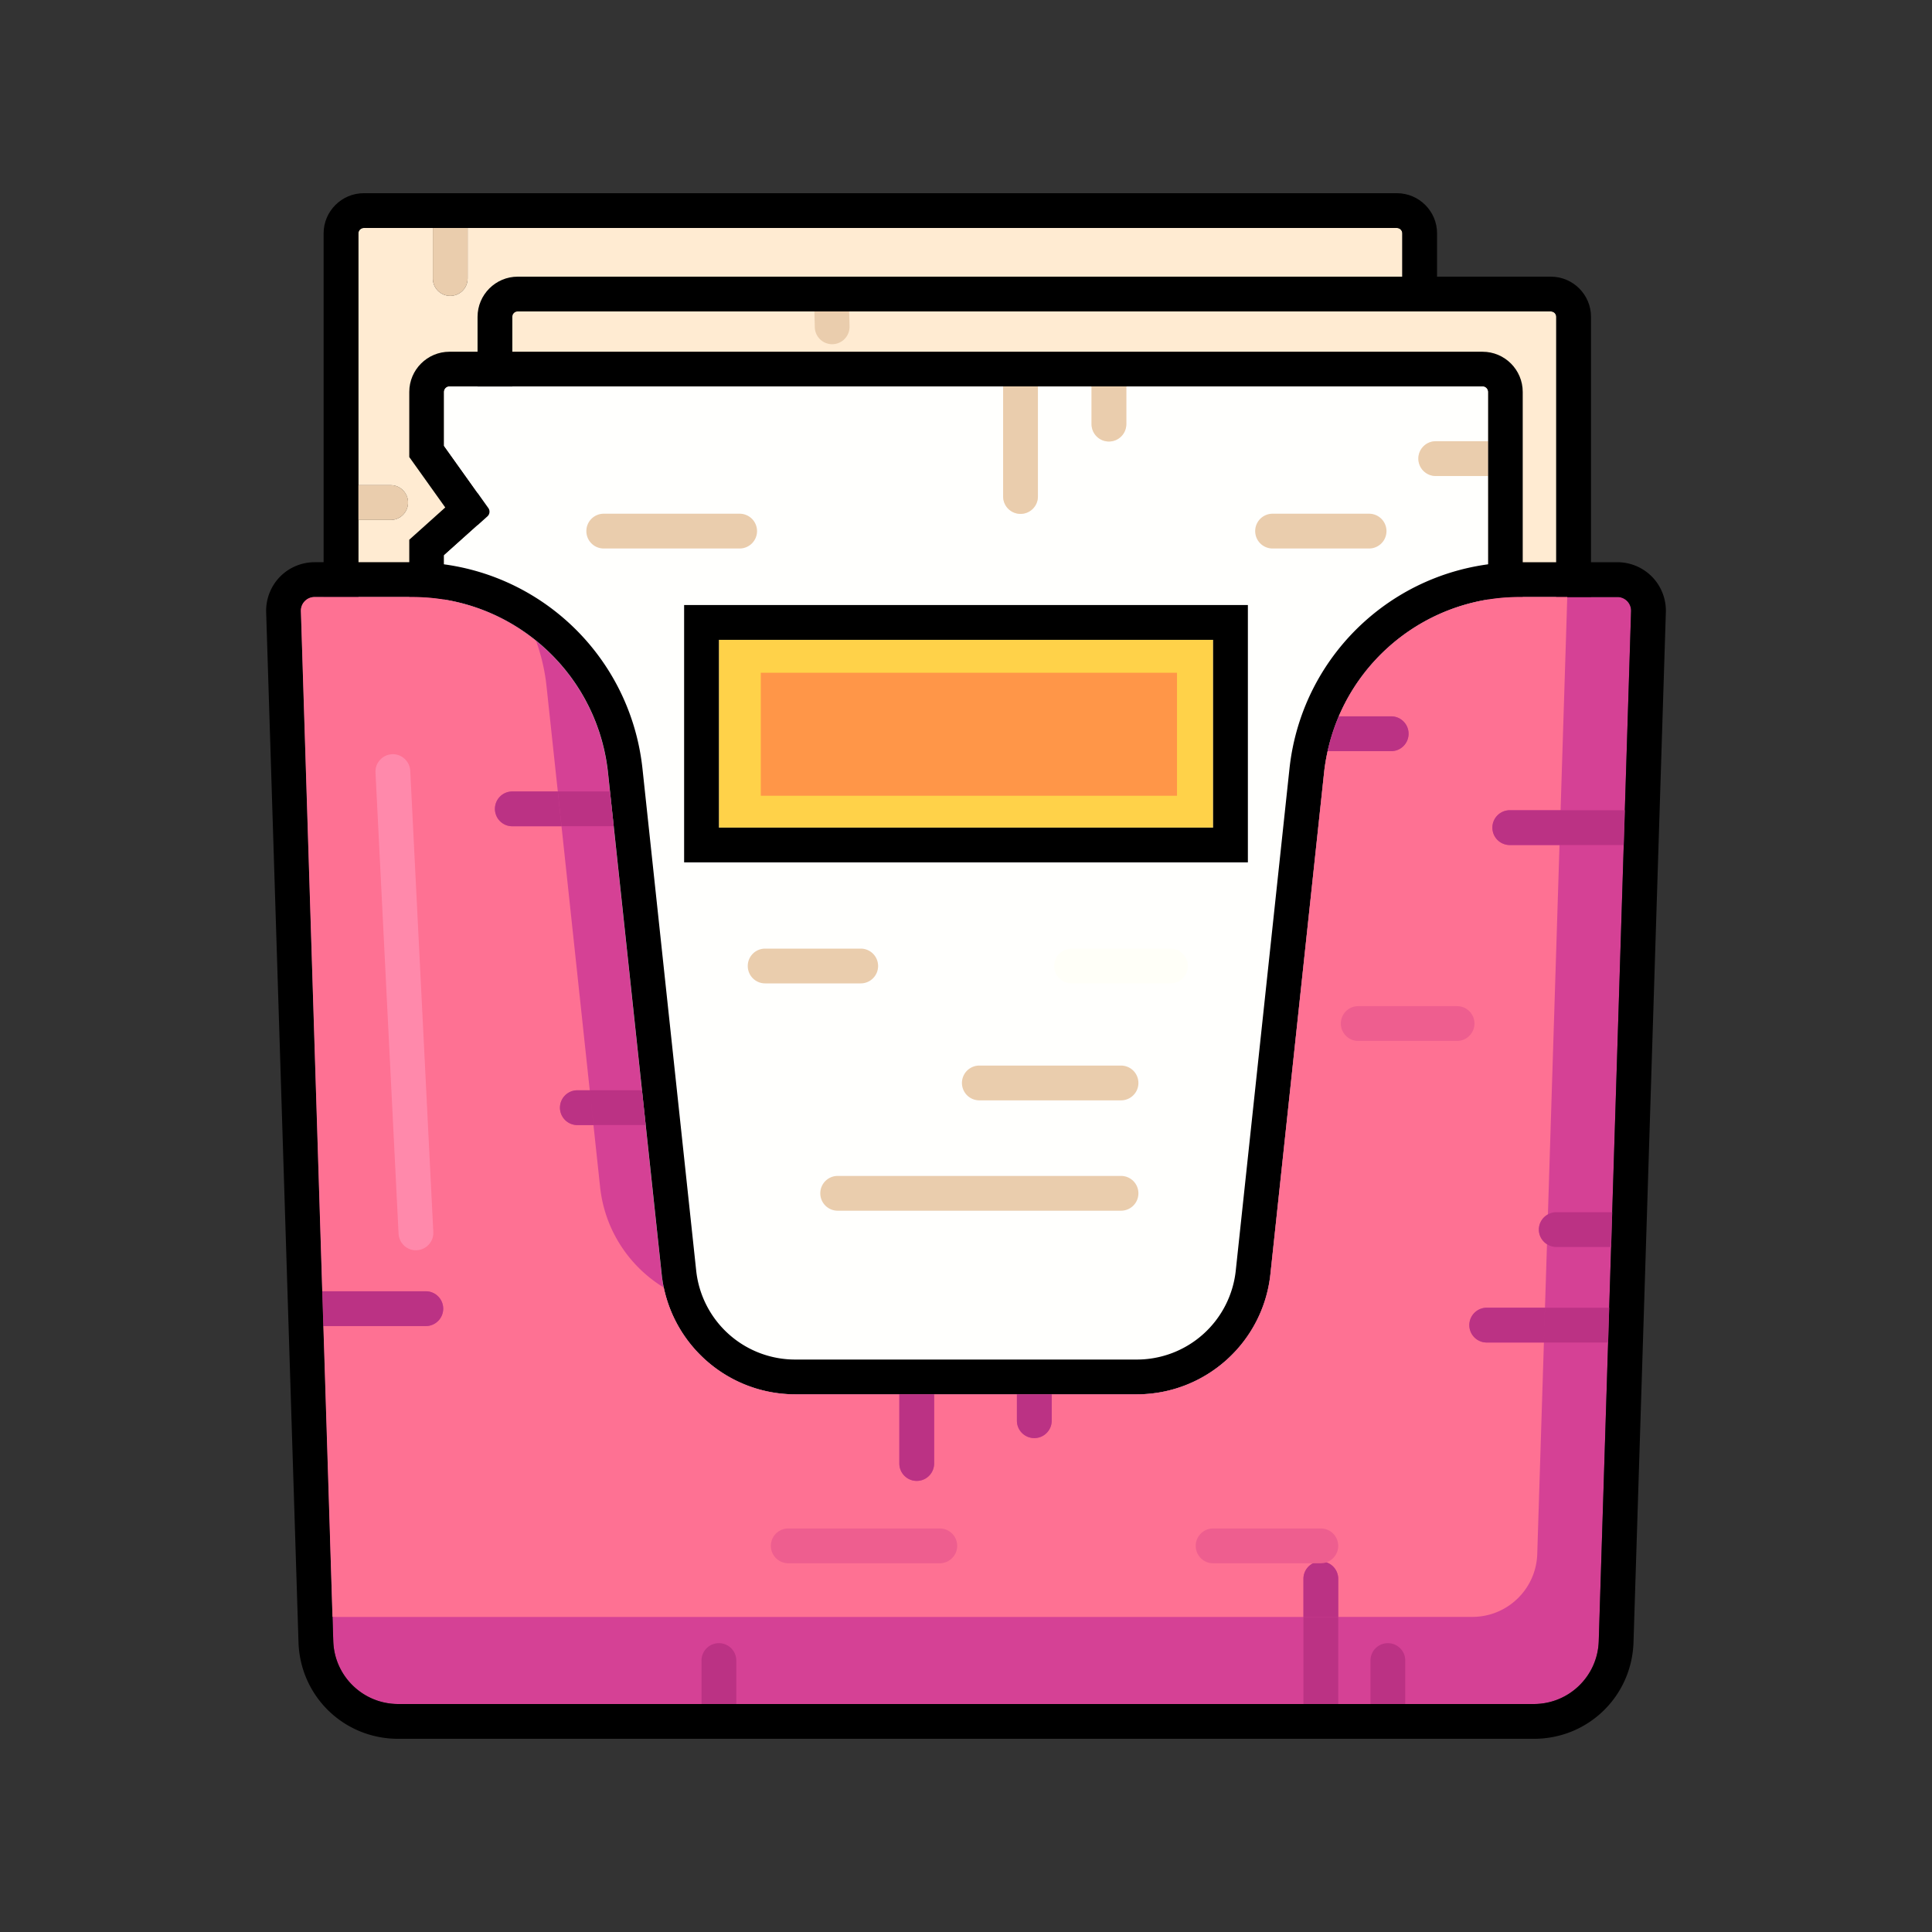 <?xml version="1.0" standalone="no"?>
<!DOCTYPE svg PUBLIC "-//W3C//DTD SVG 1.1//EN" "http://www.w3.org/Graphics/SVG/1.1/DTD/svg11.dtd"><svg t="1650418401318"
  class="icon" viewBox="0 0 1024 1024" version="1.1" xmlns="http://www.w3.org/2000/svg" p-id="25429"
  xmlns:xlink="http://www.w3.org/1999/xlink" width="200" height="200">
  <rect x="0" y="0" width="1024" height="1024" fill="#333333" stroke="none"/>
  <defs>
    <style type="text/css">
      @font-face {
        font-family: feedback-iconfont;
        src: url("//at.alicdn.com/t/font_1031158_u69w8yhxdu.woff2?t=1630033759944") format("woff2"), url("//at.alicdn.com/t/font_1031158_u69w8yhxdu.woff?t=1630033759944") format("woff"), url("//at.alicdn.com/t/font_1031158_u69w8yhxdu.ttf?t=1630033759944") format("truetype");
      }
    </style>
  </defs>
  <path
    d="M740.393 120.832h-492.544v26.767c0 5.1-4.116 9.216-9.216 9.216s-9.216-4.116-9.216-9.216V120.832H192.819c-1.577 0-2.867 1.29-2.867 2.867v133.448h17.101c5.1 0 9.216 4.116 9.216 9.216s-4.116 9.216-9.216 9.216h-17.101v520.52h553.288V123.699c0.02-1.577-1.27-2.867-2.847-2.867z"
    fill="#FFEBD2" p-id="25430"></path>
  <path
    d="M238.633 156.815c5.1 0 9.216-4.116 9.216-9.216V120.832h-18.432v26.767a9.216 9.216 0 0 0 9.216 9.216zM189.952 257.147c-5.1 0-9.216 4.116-9.216 9.216s4.116 9.216 9.216 9.216v-18.432zM216.289 266.363c0-5.1-4.116-9.216-9.216-9.216h-17.101v18.432h17.101c5.079 0 9.216-4.137 9.216-9.216z"
    fill="#EACDAD" p-id="25431"></path>
  <path
    d="M740.393 120.832c1.577 0 2.867 1.29 2.867 2.867v672.399H189.952V123.699c0-1.577 1.29-2.867 2.867-2.867h547.574m0-18.432H192.819c-11.735 0-21.299 9.564-21.299 21.299v690.831h590.152V123.699c0.02-11.735-9.544-21.299-21.279-21.299z"
    p-id="25432"></path>
  <path
    d="M821.985 165.069h-371.917l0.205 7.905a9.22 9.22 0 0 1-8.97 9.462h-0.246c-4.977 0-9.073-3.973-9.216-8.97l-0.225-8.397h-157.204c-1.577 0-2.867 1.29-2.867 2.867v672.399h553.288V167.936c0.02-1.577-1.27-2.867-2.847-2.867z"
    fill="#FFEBD2" p-id="25433"></path>
  <path
    d="M441.057 182.436h0.246a9.22 9.22 0 0 0 8.97-9.462l-0.205-7.905h-18.432l0.225 8.397a9.202 9.202 0 0 0 9.196 8.97z"
    fill="#EACDAD" p-id="25434"></path>
  <path
    d="M821.985 165.069c1.577 0 2.867 1.29 2.867 2.867v672.399H271.544V167.936c0-1.577 1.29-2.867 2.867-2.867h547.574m0-18.432H274.412c-11.735 0-21.299 9.564-21.299 21.299v690.831h590.152V167.936c0.02-11.735-9.544-21.299-21.279-21.299z"
    p-id="25435"></path>
  <path
    d="M785.777 204.861c1.577 0 2.867 1.29 2.867 2.867v672.399H235.356V294.298l22.979-20.603c1.27-1.147 1.475-3.052 0.492-4.424l-23.47-32.932v-28.611c0-1.577 1.29-2.867 2.867-2.867h547.553m0-18.432H238.223c-11.735 0-21.299 9.564-21.299 21.299v34.509l3.42 4.792 15.647 21.934-12.943 11.612-6.124 5.489v612.495h590.152V207.729c0-11.756-9.544-21.299-21.299-21.299z"
    p-id="25436"></path>
  <path
    d="M760.975 832.532H263.025V305.295l20.685-18.555c1.147-1.024 1.331-2.744 0.451-3.994l-21.115-29.635v-25.743c0-1.434 1.147-2.58 2.58-2.58h492.81c1.434 0 2.58 1.147 2.58 2.58v605.164z"
    fill="#FFEBD2" p-id="25437"></path>
  <path
    d="M751.759 243.077c0-5.1 4.116-9.216 9.216-9.216h27.668v-26.132c0-1.577-1.29-2.867-2.867-2.867h-188.805v19.948a9.216 9.216 0 0 1-18.432 0v-19.948h-28.426v58.307a9.216 9.216 0 0 1-18.432 0v-58.307H238.223c-1.577 0-2.867 1.29-2.867 2.867v28.611l23.47 32.932c0.983 1.393 0.778 3.297-0.492 4.424l-22.979 20.603v585.83h553.288V252.293h-27.668c-5.079 0-9.216-4.137-9.216-9.216z"
    fill="#FFFFFD" p-id="25438"></path>
  <path
    d="M540.897 272.364c5.1 0 9.216-4.116 9.216-9.216v-58.307h-18.432v58.307c0 5.1 4.116 9.216 9.216 9.216zM587.756 234.004c5.1 0 9.216-4.116 9.216-9.216v-19.948h-18.432v19.948c0 5.1 4.116 9.216 9.216 9.216zM760.975 233.861c-5.1 0-9.216 4.116-9.216 9.216s4.116 9.216 9.216 9.216h27.668v-18.432h-27.668z"
    fill="#EACDAD" p-id="25439"></path>
  <path
    d="M701.768 409.498l-28.447 265.83c-3.871 36.229-34.447 63.693-70.881 63.693h-180.9c-36.434 0-67.011-27.464-70.881-63.693l-28.447-265.83c-5.673-52.941-50.34-93.082-103.567-93.082H166.728c-4.096 0-7.373 3.379-7.25 7.475l17.142 545.956c0.573 18.575 15.811 33.321 34.386 33.321h601.969c18.575 0 33.792-14.746 34.386-33.321l17.142-545.956c0.123-4.096-3.154-7.475-7.25-7.475h-51.937c-53.207 0-97.874 40.141-103.547 93.082z"
    fill="#D54195" p-id="25440"></path>
  <path
    d="M857.272 316.416c4.096 0 7.373 3.379 7.25 7.475l-17.142 545.956c-0.573 18.575-15.811 33.321-34.386 33.321H211.026c-18.575 0-33.792-14.746-34.386-33.321l-17.142-545.956a7.25 7.25 0 0 1 7.25-7.475h51.937c53.228 0 97.894 40.141 103.567 93.082l28.447 265.83c3.871 36.229 34.447 63.693 70.881 63.693h180.9c36.434 0 66.99-27.464 70.881-63.693l28.447-265.83c5.673-52.941 50.34-93.082 103.567-93.082h51.896m0-18.432h-51.937c-62.812 0-115.22 47.104-121.897 109.548l-28.447 265.83a52.756 52.756 0 0 1-52.552 47.227h-180.9a52.756 52.756 0 0 1-52.552-47.227l-28.447-265.83c-6.676-62.444-59.085-109.548-121.897-109.548H166.728c-6.902 0-13.64 2.847-18.432 7.803a25.854 25.854 0 0 0-7.229 18.678l17.142 545.956c0.901 28.692 24.105 51.18 52.818 51.18h601.969c28.713 0 51.896-22.487 52.797-51.18l17.142-545.956c0.225-6.902-2.417-13.722-7.229-18.678a25.803 25.803 0 0 0-18.432-7.803z"
    p-id="25441"></path>
  <path
    d="M347.935 772.69h-38.42c-5.1 0-9.216-4.116-9.216-9.216s4.116-9.216 9.216-9.216h38.42a9.216 9.216 0 0 1 9.216 9.216c0 5.079-4.137 9.216-9.216 9.216zM381.03 804.106h-33.096a9.216 9.216 0 0 1 0-18.432h33.096a9.216 9.216 0 0 1 0 18.432zM691.958 741.253h-17.469a9.216 9.216 0 0 1 0-18.432h17.469c5.1 0 9.216 4.116 9.216 9.216 0 5.079-4.137 9.216-9.216 9.216zM725.647 776.172h-17.981a9.216 9.216 0 0 1 0-18.432h17.981a9.216 9.216 0 0 1 0 18.432z"
    fill="#BB3284" p-id="25442"></path>
  <path
    d="M690.852 856.986v-20.173c0-5.1 4.116-9.216 9.216-9.216s9.216 4.116 9.216 9.216v20.173h71.107c18.575 0 33.792-14.746 34.386-33.321l3.523-112.108h-30.29c-5.1 0-9.216-4.116-9.216-9.216s4.116-9.216 9.216-9.216h30.863l1.065-33.649c-2.58-1.638-4.301-4.485-4.301-7.762 0-3.482 1.946-6.472 4.792-8.028l6.144-195.789h-26.358a9.216 9.216 0 0 1 0-18.432h26.931l3.543-113.029h-25.375c-42.639 0-79.729 25.784-95.744 63.263h27.771c5.1 0 9.216 4.116 9.216 9.216s-4.116 9.216-9.216 9.216H703.693c-0.819 3.727-1.516 7.516-1.925 11.387l-28.447 265.83c-3.871 36.229-34.447 63.693-70.881 63.693h-45.036v13.967c0 5.1-4.116 9.216-9.216 9.216s-9.216-4.116-9.216-9.216v-13.967h-43.868v36.68a9.216 9.216 0 0 1-18.432 0v-36.68h-55.112c-34.017 0-62.915-23.962-69.755-56.627-18.33-11.203-31.293-30.495-33.731-53.248l-3.523-32.829h-8.54a9.216 9.216 0 0 1 0-18.432h6.574l-14.971-139.96h-26.071c-5.1 0-9.216-4.116-9.216-9.216s4.116-9.216 9.216-9.216h24.105l-6.021-56.177c-0.881-8.212-2.806-16.077-5.448-23.572-17.981-14.582-40.796-23.327-65.536-23.327H166.728c-4.096 0-7.373 3.379-7.25 7.475l11.325 360.509h54.886c5.1 0 9.216 4.116 9.216 9.216s-4.116 9.216-9.216 9.216H171.397l4.833 154.051c0.737 0.041 1.454 0.102 2.191 0.102h512.43z"
    fill="#FE7193" p-id="25443"></path>
  <path
    d="M225.69 702.833a9.216 9.216 0 0 0 0-18.432H170.803l0.573 18.432h54.313zM381.03 870.912c-5.1 0-9.216 4.116-9.216 9.216V903.168h18.432v-23.04c0-5.1-4.116-9.216-9.216-9.216zM476.672 775.68a9.216 9.216 0 0 0 18.432 0v-36.68h-18.432v36.68zM538.993 752.988c0 5.1 4.116 9.216 9.216 9.216s9.216-4.116 9.216-9.216v-13.967h-18.432v13.967zM690.852 856.986h18.432V903.168h-18.432z"
    fill="#BB3284" p-id="25444"></path>
  <path
    d="M700.068 827.597c-5.1 0-9.216 4.116-9.216 9.216v20.173h18.432v-20.173a9.216 9.216 0 0 0-9.216-9.216zM735.601 870.912c-5.1 0-9.216 4.116-9.216 9.216V903.168h18.432v-23.04c0-5.1-4.116-9.216-9.216-9.216zM820.429 643.666l-0.492 15.811c1.434 0.901 3.113 1.454 4.915 1.454h29.082l0.573-18.432h-29.655c-1.618-0.02-3.113 0.43-4.424 1.167zM815.636 651.694c0 3.277 1.72 6.124 4.301 7.762l0.492-15.811c-2.847 1.597-4.792 4.588-4.792 8.049zM818.278 711.557h34.058l0.573-18.432h-34.038zM778.772 702.341c0 5.1 4.116 9.216 9.216 9.216h30.29l0.573-18.432h-30.863c-5.079 0-9.216 4.137-9.216 9.216zM737.362 398.111c5.1 0 9.216-4.116 9.216-9.216s-4.116-9.216-9.216-9.216h-27.771c-2.519 5.878-4.506 12.042-5.898 18.432h33.669zM826.573 447.877h34.038l0.594-18.432h-34.058zM800.215 429.445a9.216 9.216 0 0 0 0 18.432h26.358l0.573-18.432h-26.931zM297.615 437.924h27.668l-1.987-18.432h-27.648z"
    fill="#BB3284" p-id="25445"></path>
  <path
    d="M271.544 419.492c-5.1 0-9.216 4.116-9.216 9.216s4.116 9.216 9.216 9.216h26.071l-1.966-18.432h-24.105zM314.573 596.296h27.648l-1.966-18.432h-27.668zM306.012 577.864a9.216 9.216 0 0 0 0 18.432h8.54l-1.966-18.432h-6.574z"
    fill="#BB3284" p-id="25446"></path>
  <path d="M381.03 339.108h261.939v99.533h-261.939z" fill="#FFD249" p-id="25447"></path>
  <path
    d="M642.97 339.128v99.533h-261.939v-99.533h261.939m18.432-18.452h-298.803v136.397h298.803v-136.397z"
    p-id="25448"></path>
  <path d="M403.231 356.577h220.611v65.188H403.231z" fill="#FF9648" p-id="25449"></path>
  <path
    d="M594.166 641.7h-150.18a9.216 9.216 0 0 1 0-18.432h150.18a9.216 9.216 0 0 1 0 18.432zM594.166 583.209h-75.1a9.216 9.216 0 0 1 0-18.432h75.1a9.216 9.216 0 0 1 0 18.432zM456.192 521.216h-50.647c-5.1 0-9.216-4.116-9.216-9.216s4.116-9.216 9.216-9.216h50.647c5.1 0 9.216 4.116 9.216 9.216s-4.116 9.216-9.216 9.216z"
    fill="#EACDAD" p-id="25450"></path>
  <path d="M620.36 521.216h-52.388a9.216 9.216 0 0 1 0-18.432h52.388a9.216 9.216 0 0 1 0 18.432z" fill="#FFFFF8"
    p-id="25451"></path>
  <path
    d="M392.028 290.714h-72.028c-5.1 0-9.216-4.116-9.216-9.216s4.116-9.216 9.216-9.216h72.028a9.216 9.216 0 0 1 9.216 9.216c0 5.079-4.137 9.216-9.216 9.216zM725.647 290.714h-51.159a9.216 9.216 0 0 1 0-18.432h51.159a9.216 9.216 0 0 1 0 18.432z"
    fill="#EACDAD" p-id="25452"></path>
  <path
    d="M220.447 662.671c-4.874 0-8.95-3.83-9.196-8.765l-12.227-244.49c-0.266-5.079 3.666-9.4 8.745-9.667 4.977-0.287 9.4 3.666 9.667 8.745l12.227 244.49c0.266 5.079-3.666 9.4-8.745 9.667-0.164 0.02-0.307 0.02-0.471 0.02z"
    fill="#FF89AB" p-id="25453"></path>
  <path
    d="M498.115 828.559H417.792a9.216 9.216 0 0 1 0-18.432h80.323c5.1 0 9.216 4.137 9.216 9.216s-4.137 9.216-9.216 9.216zM700.068 828.559h-57.098c-5.1 0-9.216-4.137-9.216-9.216s4.137-9.216 9.216-9.216h57.098c5.1 0 9.216 4.137 9.216 9.216s-4.137 9.216-9.216 9.216zM772.28 551.711h-52.388a9.216 9.216 0 0 1 0-18.432h52.388c5.1 0 9.216 4.137 9.216 9.216s-4.137 9.216-9.216 9.216z"
    fill="#EE5E8F" p-id="25454"></path>
</svg>